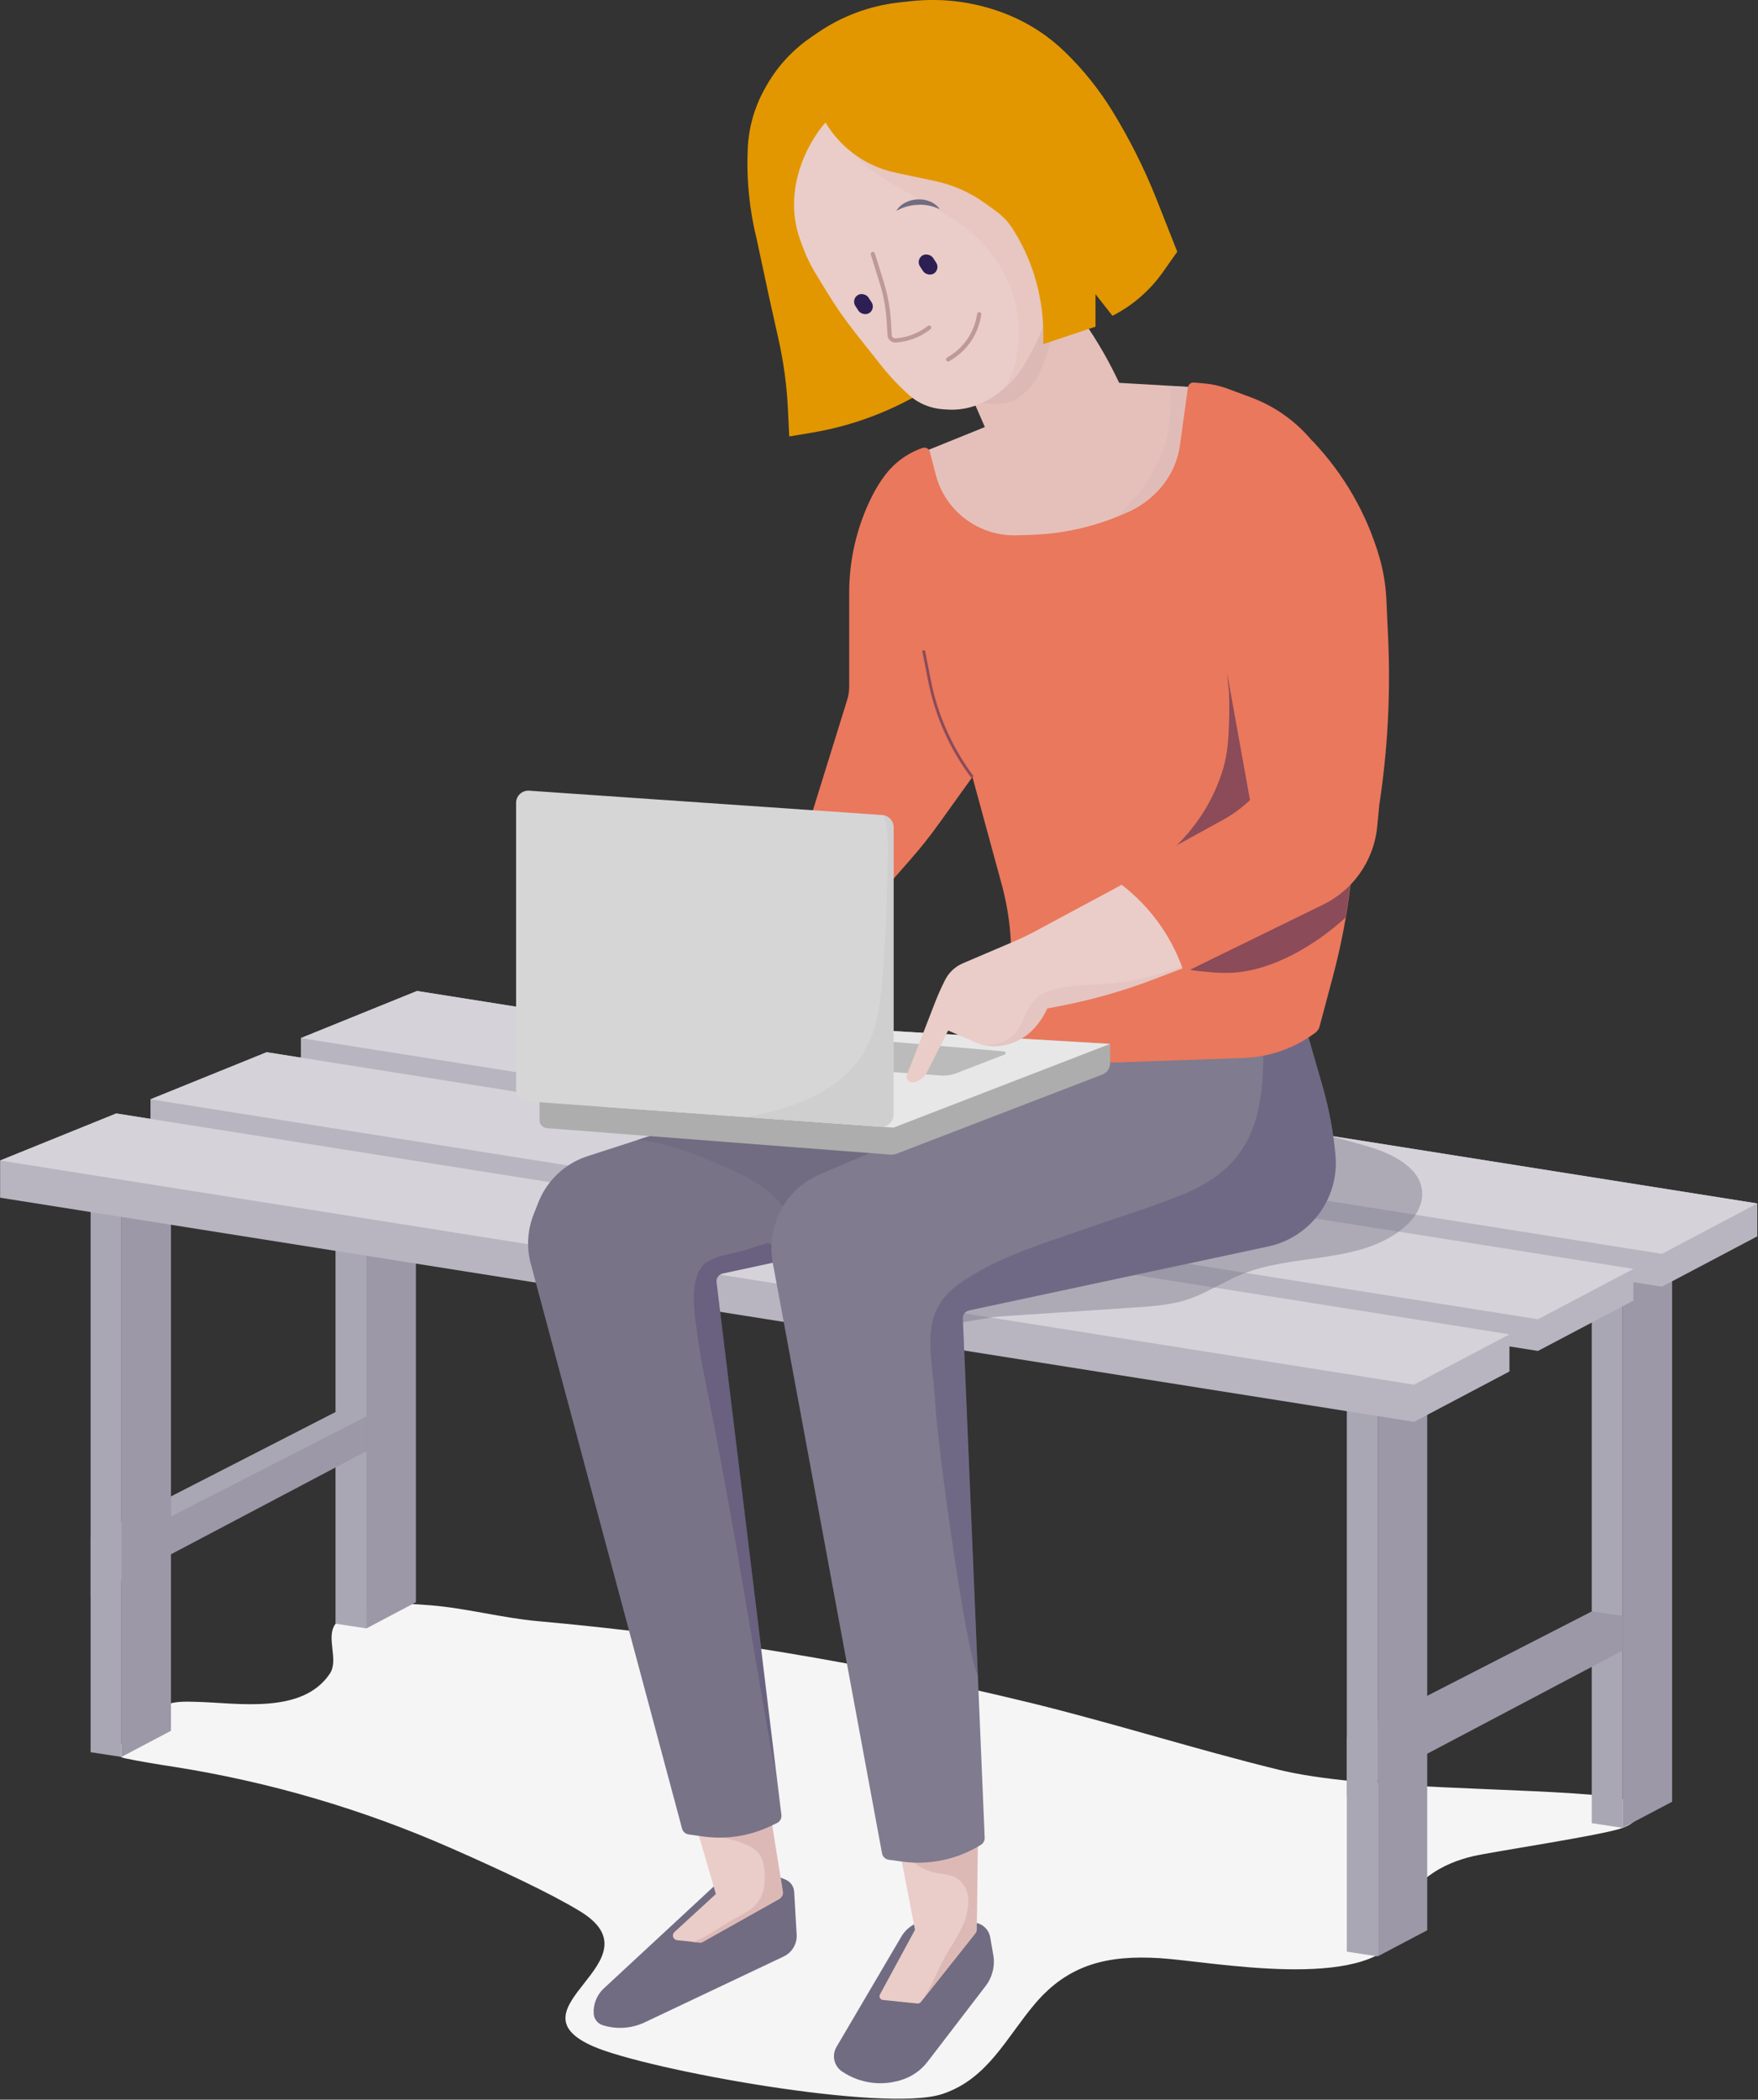 <svg xmlns="http://www.w3.org/2000/svg" width="623" height="744" viewBox="0 0 623 744">
  <rect x="0" y="0" width="623" height="744" fill="#333333" stroke="none"/>
  <g fill="none" fill-rule="evenodd" transform="translate(0 -1)">
    <path fill="#F5F5F6" fill-rule="nonzero" d="M190.49,575.43 C249.43,580.712 307.89,590.406 365.38,604.43 C394.77,611.65 423.64,620.84 453.03,628.06 C483.03,635.44 539.86,634.16 570.49,637.58 C582.34,638.9 583.49,645.58 575.01,648.71 C568.01,651.28 529.33,657.04 522.07,658.71 C511.24,661.2 499.69,667.71 497.83,678.66 C497.37,681.38 497.52,684.33 496.1,686.66 C484,706.9 429.44,696 411,694.85 C392.81,693.74 378.79,696.85 366.81,710.97 C356.6,722.97 350.09,737.61 334,742.97 C313.54,749.79 229.35,734.41 210.33,726.15 C178.91,712.51 234.68,695.9 205.42,678.15 C195.09,671.88 177.47,663.61 159.85,655.87 C128.562,642.088 95.622,632.415 61.85,627.09 C55.41,626.09 49.34,625.09 44.55,624.09 C43.35,623.85 42.02,623.51 41.83,621.88 C41.761,620.914 42.128,619.967 42.83,619.3 L51.05,610.95 C53.18,608.79 55.37,606.58 58.14,605.34 C61.64,603.77 65.63,603.92 69.46,604.02 C84.29,604.4 107.06,608.59 116.85,594.1 C120.24,589.1 115.27,581.2 118.92,576.36 C125.33,567.89 142.86,569.02 152.57,569.82 C165.32,570.84 177.77,574.27 190.49,575.43 Z"/>
    <polygon fill="#9C98A7" fill-rule="nonzero" points="575.01 440.37 575.01 648.68 592.56 639.43 592.56 434.68"/>
    <polygon fill="#AAA7B4" fill-rule="nonzero" points="575.01 448.54 575.01 648.68 564.08 647.02 564.08 446.88"/>
    <polygon fill="#9C98A7" fill-rule="nonzero" points="477.29 637.45 575.01 585.87 575.01 573.58 564.08 572.05 477.29 616.54"/>
    <polygon fill="#9C98A7" fill-rule="nonzero" points="564.08 572.05 496.99 606.44 505.77 609.01 575.01 573.58"/>
    <polygon fill="#9C98A7" fill-rule="nonzero" points="488.22 485.91 488.22 694.22 505.77 684.97 505.77 480.22"/>
    <polygon fill="#AAA7B4" fill-rule="nonzero" points="488.22 494.08 488.22 694.22 477.29 692.55 477.29 492.42"/>
    <polygon fill="#9C98A7" fill-rule="nonzero" points="129.84 369.7 129.84 578.01 147.38 568.75 147.38 364.01"/>
    <polygon fill="#AAA7B4" fill-rule="nonzero" points="129.84 377.87 129.84 578.01 118.9 576.34 118.9 376.21"/>
    <polygon fill="#9C98A7" fill-rule="nonzero" points="32.11 566.78 129.84 515.2 129.84 502.91 118.9 501.38 32.11 545.87"/>
    <polygon fill="#AAA7B4" fill-rule="nonzero" points="118.9 501.38 51.82 535.77 60.59 538.34 129.84 502.91"/>
    <polygon fill="#9C98A7" fill-rule="nonzero" points="43.05 415.24 43.05 623.54 60.59 614.29 60.59 409.55"/>
    <polygon fill="#AAA7B4" fill-rule="nonzero" points="43.05 423.41 43.05 623.54 32.11 621.88 32.11 421.74"/>
    <polygon fill="#B8B5C0" fill-rule="nonzero" points="622.75 439.08 622.75 427.43 147.79 352.14 106.63 368.82 106.63 380.47 588.95 456.92"/>
    <polygon fill="#B8B5C0" fill-rule="nonzero" points="578.84 461.85 578.84 450.2 94.5 373.84 53.33 390.52 53.33 402.16 545.03 479.69"/>
    <polygon fill="#B8B5C0" fill-rule="nonzero" points="534.92 486.97 534.92 473.8 41.2 395.54 .04 412.21 .04 425.39 501.12 504.81"/>
    <polygon fill="#D5D3D9" fill-rule="nonzero" points="534.92 473.8 41.2 395.54 .04 412.21 501.12 491.64"/>
    <polygon fill="#D5D3D9" fill-rule="nonzero" points="578.84 450.61 94.5 373.84 53.33 390.52 545.03 468.46"/>
    <polygon fill="#D5D3D9" fill-rule="nonzero" points="622.75 427.43 147.79 352.14 106.63 368.82 588.95 445.28"/>
    <path fill="#726C82" fill-rule="nonzero" d="M85.23,66.28 C91.54,65.86 97.93,65.42 103.93,63.43 C110.63,61.21 116.57,57.15 123.11,54.51 C141.52,47.07 164.36,50.88 179.87,38.51 C183.73,35.42 187.03,31.04 187.01,26.09 C187.01,17.09 176.83,11.97 168.19,9.36 C142.98,1.77 116.13,-2.55 90.31,2.58 C67.31,7.15 46.45,18.91 26.31,30.95 C16.52,36.81 6.21,43.44 1.84,53.95 C-0.04,58.45 -0.59,63.86 1.84,68.06 C6.96,76.74 28.99,70.06 37.34,69.47 L85.23,66.28 Z" opacity=".4" transform="translate(317 398)"/>
    <path fill="#E29700" fill-rule="nonzero" d="M337.44,134.4 L322.74,142.31 C319.553,144.037 316.28,145.603 312.92,147.01 L312.92,147.01 C304.8,150.425 296.309,152.882 287.62,154.33 L279.69,155.65 L279.21,145.74 C278.81,137.528 277.709,129.365 275.92,121.34 L272.69,106.9 L268.19,85.9 L268.19,85.9 C265.553,75.3 264.479,64.371 265,53.46 L265,53.46 C265.322,46.345 267.25,39.394 270.64,33.13 L271.11,32.28 C274.977,25.127 280.484,18.993 287.18,14.38 L289.66,12.67 C298.236,6.759 308.139,3.056 318.49,1.89 L322.64,1.43 C334.646,0.098 346.793,1.853 357.93,6.53 L357.93,6.53 C365.215,9.595 371.858,14.005 377.51,19.53 L377.51,19.53 C383.942,25.787 389.568,32.821 394.26,40.47 L394.26,40.47 C400.365,50.423 405.598,60.885 409.9,71.74 L417.19,90.19 L412,97.56 C407.401,104.029 401.309,109.291 394.24,112.9 L394.24,112.9 L386.99,103.67 L358.99,77.52 L337.44,134.4 Z"/>
    <path fill="#726C82" fill-rule="nonzero" d="M253.23,669.18 L214,705.55 C211.532,707.84 210.21,711.108 210.39,714.47 L210.39,714.47 C210.487,716.386 211.768,718.039 213.6,718.61 L213.6,718.61 C218.499,720.158 223.802,719.801 228.45,717.61 L277.73,694.26 C280.695,692.852 282.511,689.787 282.32,686.51 L281.44,671.33 C281.325,669.411 280.12,667.727 278.34,667 L274.55,665.47 L253.23,669.18 Z"/>
    <path fill="#EACDC8" fill-rule="nonzero" d="M253.69,672.13 L239,685.61 C238.522,686.052 238.346,686.733 238.55,687.351 C238.755,687.969 239.302,688.411 239.95,688.48 L247.95,689.32 C248.296,689.36 248.646,689.29 248.95,689.12 L276.11,673.86 C276.973,673.381 277.491,672.456 277.45,671.47 L268.67,616.7 L239.34,622.88 L253.69,672.13 Z"/>
    <path fill="#DDB9B6" fill-rule="nonzero" d="M268.63,616.7 L239.3,622.88 L246.92,649 C253.11,652.23 260.33,652.17 266.29,655.57 C270.1,657.74 270.92,661.46 271.02,665.57 C271.13,670.26 270.12,674.29 266.31,677.28 C263.86,679.2 260.89,680.43 258.24,682.04 C254.89,684.04 251.69,686.37 248.13,688.04 C247.4,688.38 246.52,688.78 245.56,689.13 L247.93,689.38 C248.276,689.42 248.626,689.35 248.93,689.18 L276.09,673.92 C276.953,673.441 277.471,672.516 277.43,671.53 L268.63,616.7 Z" style="mix-blend-mode:multiply"/>
    <path fill="#726C82" fill-rule="nonzero" d="M319.42,687.21 L296.42,726.33 C294.687,729.3 295.563,733.106 298.42,735.02 L298.42,735.02 C304.899,739.393 313.088,740.38 320.42,737.67 L320.42,737.67 C323.703,736.454 326.577,734.336 328.71,731.56 L349.3,704.7 C351.698,701.572 352.677,697.583 352,693.7 L350.91,687.45 C350.381,684.434 347.762,682.232 344.7,682.23 L343.84,682.23 L330,681.51 C325.687,681.293 321.611,683.489 319.42,687.21 L319.42,687.21 Z"/>
    <path fill="#EACDC8" fill-rule="nonzero" d="M311.84,707.72 L324.26,684.81 L315.51,639.61 L346.7,636.32 L346.11,684.73 C346.066,685.24 345.875,685.727 345.56,686.13 L326.28,710.42 C326.003,710.773 325.566,710.961 325.12,710.92 L312.87,709.66 C312.431,709.616 312.043,709.355 311.836,708.966 C311.629,708.576 311.631,708.108 311.84,707.72 L311.84,707.72 Z"/>
    <path fill="#DDB9B6" fill-rule="nonzero" d="M315.51,639.61 L318.67,655.94 C321.67,659.65 325.37,662.8 330.03,664.25 C333.03,665.19 336.54,664.83 339.27,666.69 C344.4,670.21 343.62,677.19 341.64,682.2 C339.58,687.41 336.02,691.75 333.64,696.76 C331.36,701.47 329.25,706.45 326.07,710.67 C326.165,710.6 326.25,710.515 326.32,710.42 L345.6,686.13 C345.915,685.727 346.106,685.24 346.15,684.73 L346.74,636.32 L315.51,639.61 Z" style="mix-blend-mode:multiply"/>
    <path fill="#797388" fill-rule="nonzero" d="M363.1,360.57 L208.1,410.71 C200.205,413.305 193.87,419.273 190.81,427 L189.15,431.19 C186.959,436.672 186.556,442.706 188,448.43 L241.7,648.92 C241.986,650.022 242.904,650.845 244.03,651.01 L249.03,651.72 C257.334,652.911 265.805,651.587 273.35,647.92 L275.35,646.97 C276.413,646.452 277.04,645.326 276.92,644.15 L253.92,455.24 C253.792,453.828 254.735,452.542 256.12,452.24 L416.91,417.68 L416.91,365.25 L363.1,360.57 Z"/>
    <path fill="#4C416E" fill-rule="nonzero" d="M283.86,446.23 L290.41,444.82 C287.65,443.48 284.99,441.82 282.31,440.3 C279.591,441.275 276.744,441.844 273.86,441.99 C273.259,442.025 272.67,441.82 272.22,441.42 C270.93,441.83 269.62,442.2 268.3,442.52 C265.949,443.447 263.528,444.186 261.06,444.73 C257.18,445.73 253.06,446.23 249.75,448.73 C249.56,448.86 249.4,449.03 249.23,449.17 C248.301,450.26 247.573,451.506 247.08,452.85 C244.76,459.35 246.38,468.15 247.27,474.85 C248.33,482.77 250.01,490.57 251.57,498.4 C260.16,541.66 266.89,585.57 274.76,629.04 C268.12,571.13 260.97,513.28 253.91,455.41 C253.91,455.41 253.91,455.33 253.91,455.29 C253.782,453.878 254.725,452.592 256.11,452.29 L283.86,446.23 Z" opacity=".35" style="mix-blend-mode:multiply"/>
    <path fill="#726C82" fill-rule="nonzero" d="M363.1,360.57 L226,404.91 C236.68,405.91 246.75,410.1 256.59,414.33 C264.65,417.79 272.32,421.83 277.59,428.56 C278.65,428.9 279.72,429.23 280.79,429.56 C281.008,429.06 281.42,428.67 281.932,428.482 C282.443,428.293 283.01,428.321 283.5,428.56 L284.09,428.81 L284.09,428.81 L284.09,428.81 C287.09,430.1 290.09,431.59 293.09,433 C298.9,435.14 304.89,436.9 309.79,440.69 L416.79,417.69 L416.79,365.25 L363.1,360.57 Z"/>
    <path fill="#807B8E" fill-rule="nonzero" d="M462.74,365.25 L468.74,386.09 C471.003,394.012 472.526,402.127 473.29,410.33 L473.29,410.33 C474.165,420.005 470.336,429.511 463,435.88 L463,435.88 C459.133,439.262 454.465,441.599 449.44,442.67 L343.44,465.33 C342.103,465.616 341.165,466.823 341.22,468.19 L348.95,652.19 C348.996,653.201 348.491,654.158 347.63,654.69 L347.63,654.69 C339.276,659.877 329.371,661.978 319.63,660.63 L314.95,659.98 C313.75,659.815 312.791,658.9 312.57,657.71 L273.83,448.32 C273.111,444.441 273.22,440.454 274.15,436.62 L274.2,436.42 C276.264,427.835 282.257,420.726 290.37,417.24 L394.67,372.24 L462.74,365.25 Z"/>
    <path fill="#4C416E" fill-rule="nonzero" d="M473.24,410.33 L473.24,410.33 C472.476,402.127 470.953,394.012 468.69,386.09 L462.69,365.25 L447.69,366.8 C447.77,381.91 448.07,398.75 438.16,411.02 C433.29,417.02 426.57,421.19 419.47,424.11 C408.21,428.74 396.47,432.26 385.01,436.29 C369.76,441.65 352.11,446.75 339.01,456.57 C325.39,466.78 330.47,481.32 331.32,497.06 C332.19,513.12 342.06,585.32 346.52,594.8 L341.2,468.19 C341.145,466.823 342.083,465.616 343.42,465.33 L449.42,442.67 C454.452,441.603 459.127,439.265 463,435.88 L463,435.88 C470.318,429.501 474.127,419.997 473.24,410.33 Z" opacity=".3" style="mix-blend-mode:multiply"/>
    <path fill="#E5C0BA" fill-rule="nonzero" d="M382.18,112.27 L382.18,112.27 C387.349,119.343 391.87,126.866 395.69,134.75 L396.61,136.65 L427.78,138.48 L423.78,154.65 L419.61,178.15 L394.94,193.32 L353.28,200.15 L323.94,181.15 L326.78,161.32 L349.02,152.32 L344.44,141.82 L344.44,141.82 C340.439,137.976 338.375,132.538 338.819,127.007 C339.263,121.476 342.167,116.437 346.73,113.28 L354.87,107.65 C363.72,101.529 375.836,103.579 382.18,112.27 Z"/>
    <path fill="#DDB9B6" fill-rule="nonzero" d="M414.64,137.71 C416.89,166.51 401.46,179.83 382.77,195.31 L394.94,193.31 L419.61,178.14 L423.78,154.64 L427.78,138.47 L414.64,137.71 Z" opacity=".5" style="mix-blend-mode:multiply"/>
    <path fill="#DDB9B6" fill-rule="nonzero" d="M344.44,141.82 L344.91,142.88 C349.529,144.562 354.584,144.618 359.24,143.04 C363.561,140.549 366.949,136.714 368.89,132.12 C372.49,123.97 373.8,115.06 374.89,106.2 C368.438,102.996 360.754,103.552 354.83,107.65 L346.69,113.28 C342.127,116.437 339.223,121.476 338.779,127.007 C338.335,132.538 340.399,137.976 344.4,141.82 L344.44,141.82 Z" style="mix-blend-mode:multiply"/>
    <path fill="#EA785D" fill-rule="nonzero" d="M329.53,161.12 C329.393,160.578 329.034,160.118 328.542,159.852 C328.05,159.586 327.469,159.538 326.94,159.72 C321.677,161.529 317.069,164.86 313.7,169.29 C311.901,171.668 310.327,174.209 309,176.88 L309,176.88 C303.699,187.473 300.939,199.155 300.94,211 L300.94,244.3 C300.942,245.863 300.71,247.417 300.25,248.91 L276.94,324 L295.94,336 L322.64,305.57 C326.293,301.417 329.727,297.083 332.94,292.57 L344.61,276.31 L354.97,314.31 C358.04,325.566 359.03,337.288 357.89,348.9 L355.94,368.67 L383.85,376 C388.11,377.112 392.51,377.598 396.91,377.44 L440.68,375.88 C449.907,375.558 458.813,372.417 466.2,366.88 C466.901,366.341 467.404,365.585 467.63,364.73 L472.37,346.96 C475.194,336.363 477.266,325.579 478.57,314.69 L483.35,274.78 C485.961,253.066 485.489,231.092 481.95,209.51 L477.71,183.57 C476.121,173.865 471.803,164.812 465.26,157.47 L463.78,155.8 C458.197,149.533 451.166,144.727 443.3,141.8 L434.93,138.69 L434.93,138.69 C432.355,137.735 429.665,137.126 426.93,136.88 L423.15,136.54 C422.11,136.447 421.173,137.17 421,138.2 L418.13,158.88 C417.507,163.332 415.85,167.575 413.29,171.27 L413.29,171.27 C409.791,176.311 404.938,180.26 399.29,182.66 L397.41,183.47 C387.289,187.77 376.46,190.16 365.47,190.52 L360.27,190.68 C354.197,190.867 348.222,189.115 343.21,185.68 L343.21,185.68 C337.472,181.767 333.35,175.904 331.61,169.18 L329.53,161.12 Z"/>
    <path fill="#2D1F54" fill-rule="nonzero" d="M470.1,240.76 C464.36,235.03 455.99,231.13 447.79,231.51 C442.26,231.77 437.71,234.05 435.38,238.13 C434.45,239.78 435.53,244.93 435.56,246.87 C435.63,250.06 435.68,253.25 435.56,256.44 C435.43,262.06 435.09,267.82 433.5,273.24 C430.119,284.599 423.619,294.781 414.74,302.63 C411.74,305.24 406.59,306.69 404.09,309.35 C403.144,310.351 402.253,311.403 401.42,312.5 C409.32,321.79 414.63,332.39 419.42,343.44 C419.48,343.51 419.55,343.56 419.61,343.62 C421.04,345.06 426.18,345.18 428.12,345.39 C430.981,345.721 433.864,345.818 436.74,345.68 C451.23,344.87 466.28,335.74 476.79,326.18 C477.457,322.353 478.023,318.503 478.49,314.63 L482.66,279.84 C482,266 480.14,250.8 470.1,240.76 Z" opacity=".5" style="mix-blend-mode:multiply"/>
    <path fill="#ADADAD" fill-rule="nonzero" d="M191.2,391.57 L191.2,397.89 C191.196,399.397 192.357,400.65 193.86,400.76 L315.36,410.12 C316.213,410.186 317.07,410.063 317.87,409.76 L390.64,381.76 C392.3,381.125 393.399,379.537 393.41,377.76 L393.41,370.9 L296,365.13 L191.2,391.57 Z"/>
    <polygon fill="#E7E7E7" fill-rule="nonzero" points="316.65 400.56 393.41 370.89 296.02 365.13 213.27 393.15"/>
    <path fill="#BBB" fill-rule="nonzero" d="M338.94,381.26 L356,374.67 C356.242,374.567 356.385,374.314 356.347,374.053 C356.31,373.793 356.101,373.59 355.84,373.56 L307.25,369.38 L285.67,378.68 L333.36,382.09 C335.258,382.225 337.163,381.942 338.94,381.26 L338.94,381.26 Z"/>
    <path fill="#D6D6D6" fill-rule="nonzero" d="M186.88,391.26 L312.03,400.26 C313.226,400.346 314.403,399.931 315.28,399.113 C316.157,398.295 316.653,397.149 316.65,395.95 L316.65,294.11 C316.651,291.848 314.906,289.968 312.65,289.8 L187.5,281.17 C186.307,281.09 185.133,281.508 184.26,282.325 C183.386,283.141 182.89,284.284 182.89,285.48 L182.89,387 C182.915,389.24 184.647,391.089 186.88,391.26 L186.88,391.26 Z"/>
    <path fill="#CFCFCF" fill-rule="nonzero" d="M313.17,289.89 C314.96,295.66 314.85,301.89 314.6,307.96 C314.21,317.61 314.21,327.26 313.44,336.9 C312.44,349.68 312.52,364.9 304.91,375.82 C299.46,383.66 291.14,388.73 282.35,392.06 C276.553,394.207 270.567,395.801 264.47,396.82 L312,400.23 C313.196,400.316 314.373,399.901 315.25,399.083 C316.127,398.265 316.623,397.119 316.62,395.92 L316.62,294.11 C316.618,292.062 315.176,290.299 313.17,289.89 Z"/>
    <path fill="#EACDC8" fill-rule="nonzero" d="M290,47.62 C282.25,58.62 278.87,72.87 283.51,85.8 L283.51,85.86 C286.71,94.78 288.06,96.23 292.96,104.33 C296.046,109.431 299.453,114.331 303.16,119 L312.1,130.29 C315.16,134.162 318.546,137.765 322.22,141.06 C325.501,143.95 329.639,145.685 334,146 L335.18,146.09 C339.717,146.47 344.271,145.612 348.36,143.61 C354.87,140.396 360.231,135.252 363.71,128.88 L365.95,124.77 C369.372,118.502 371.597,111.652 372.51,104.57 L377.63,64.79 L361.69,41.69 C359.356,38.298 356.056,35.685 352.22,34.19 L336.94,34.31 C333.492,32.971 329.747,32.588 326.1,33.2 C326.1,33.2 303.68,28.27 290,47.62 Z"/>
    <path fill="#E8C6C1" fill-rule="nonzero" d="M361.69,41.69 C359.356,38.298 356.056,35.685 352.22,34.19 L336.94,34.31 C333.492,32.971 329.747,32.588 326.1,33.2 C326.1,33.2 308.51,29.34 295,41.91 C301.27,64.7 327.88,69.23 344.22,83.33 C354.47,92.17 361.22,105.19 361.04,118.83 C360.94,125.83 359.87,133.83 355.04,139.34 C358.576,136.455 361.52,132.914 363.71,128.91 L365.95,124.8 C369.372,118.532 371.597,111.682 372.51,104.6 L377.63,64.82 L361.69,41.69 Z"/>
    <path fill="#E29700" fill-rule="nonzero" d="M288.25,33.93 L288.25,33.93 C290.161,41.725 294.475,48.721 300.58,53.93 L300.58,53.93 C305.411,58.041 311.193,60.881 317.4,62.19 L331.27,65.13 C337.69,66.485 343.756,69.166 349.08,73 L352.84,75.72 C355.222,77.424 357.258,79.565 358.84,82.03 L359.02,82.32 C363.253,88.969 366.292,96.306 368,104 L368.06,104.29 C369.167,109.247 369.723,114.311 369.72,119.39 C369.72,121.39 369.72,122.94 369.72,122.94 L388.22,116.75 L388.22,104.78 C388.222,98.869 387.757,92.968 386.83,87.13 L386.83,87.13 C384.287,71.163 378.328,55.933 369.36,42.48 L365.3,36.39 C361.787,31.12 357.213,26.641 351.87,23.24 L351.87,23.24 C342.891,17.528 332.195,15.143 321.64,16.5 L315.64,17.27 C306.105,18.481 297.199,22.682 290.2,29.27 L289.42,30.01 C288.341,31.003 287.892,32.508 288.25,33.93 Z"/>
    <path stroke="#BF9997" stroke-linecap="round" stroke-width="1.5" d="M309.31 91L312.43 101C313.864 105.61 314.728 110.379 315 115.2L315.26 119.75C315.291 120.283 315.533 120.781 315.933 121.134 316.333 121.487 316.858 121.666 317.39 121.63L317.39 121.63C321.519 121.359 325.481 119.901 328.8 117.43L329.28 117.07M336 128.36L337.46 127.44C342.659 124.018 346.134 118.524 347 112.36L347 112.36"/>
    <path fill="#726C82" fill-rule="nonzero" d="M317.78,75.49 C318.574,74.265 319.701,73.294 321.03,72.69 C321.671,72.377 322.341,72.125 323.03,71.94 C323.735,71.786 324.45,71.683 325.17,71.63 C325.895,71.61 326.621,71.65 327.34,71.75 C328.056,71.873 328.757,72.075 329.43,72.35 C330.796,72.86 331.992,73.743 332.88,74.9 L332.88,74.9 C332.898,74.917 332.908,74.94 332.908,74.965 C332.908,74.99 332.898,75.013 332.88,75.03 C332.854,75.052 332.816,75.052 332.79,75.03 C331.615,74.487 330.38,74.088 329.11,73.84 C327.844,73.579 326.549,73.491 325.26,73.58 C323.972,73.615 322.692,73.806 321.45,74.15 C320.199,74.482 318.996,74.972 317.87,75.61 C317.853,75.628 317.83,75.638 317.805,75.638 C317.78,75.638 317.757,75.628 317.74,75.61 C317.718,75.584 317.718,75.546 317.74,75.52 L317.78,75.49 Z"/>
    <path fill="#EACDC8" fill-rule="nonzero" d="M400.87,312.71 L367.08,330.86 C364.453,332.28 361.763,333.573 359.01,334.74 L341.21,342.34 C338.47,343.511 336.234,345.616 334.9,348.28 L334.68,348.72 C333.43,351.23 332.29,353.79 331.28,356.41 L321.41,381.86 C321.147,382.532 321.266,383.293 321.722,383.852 C322.178,384.411 322.899,384.682 323.61,384.56 L323.61,384.56 C325.724,384.201 327.54,382.857 328.5,380.94 L336,366.15 L345.63,370.33 C347.632,371.202 349.787,371.668 351.97,371.7 L351.97,371.7 C357.006,371.774 361.867,369.858 365.5,366.37 L365.5,366.37 C367.483,364.454 369.142,362.229 370.41,359.78 L371.16,358.32 L375.55,357.47 C387.047,355.264 398.328,352.048 409.26,347.86 L418.93,344.16 C423.131,342.552 426.496,339.303 428.25,335.16 L429.16,333.01 C432.027,326.264 430.115,318.435 424.46,313.77 L424.46,313.77 C420.875,310.813 416.212,309.499 411.61,310.15 L406.42,310.88 C404.477,311.162 402.599,311.781 400.87,312.71 Z"/>
    <path fill="#DDB9B6" fill-rule="nonzero" d="M421,342.48 C411.1,346.48 401.31,349.15 390.67,349.73 C385.07,350.03 379.34,350.13 373.87,351.52 C367.87,353.05 365.37,355.79 363.01,361.37 C361.22,365.59 359.01,369.17 354.33,370.55 C352.133,371.17 349.832,371.333 347.57,371.03 C348.99,371.447 350.46,371.673 351.94,371.7 C356.976,371.774 361.837,369.858 365.47,366.37 C367.453,364.454 369.112,362.229 370.38,359.78 L371.13,358.32 L375.52,357.47 C387.017,355.264 398.298,352.048 409.23,347.86 L418.9,344.16 C420.598,343.507 422.176,342.578 423.57,341.41 C422.71,341.78 421.86,342.14 421,342.48 Z" opacity=".4" style="mix-blend-mode:multiply"/>
    <path fill="#EA785D" fill-rule="nonzero" d="M465.26,157.41 L465.26,157.41 C476.225,168.958 484.284,182.95 488.77,198.23 L488.77,198.23 C490.21,203.159 491.06,208.241 491.3,213.37 L491.93,227.19 C492.821,246.932 491.77,266.714 488.79,286.25 L488.05,293.92 C487.332,301.317 484.242,308.284 479.24,313.78 L479.24,313.78 C476.313,316.995 472.805,319.628 468.9,321.54 L419.61,345.65 L419.23,344.55 C414.709,331.616 406.205,320.448 394.94,312.65 L394.94,312.65 L433.33,291.55 C436.838,289.628 440.079,287.254 442.97,284.49 L442.97,284.49 L429.61,210.32 L429.61,209.7 C428.457,192.525 434.8,175.693 447,163.55 L447,163.55 C449.55,161.014 452.837,159.348 456.39,158.79 L465.24,157.41 L465.26,157.41 Z"/>
    <path stroke="#2D1F54" d="M344.61,276.32 L344.61,276.32 C336.938,266.092 331.701,254.248 329.3,241.69 L327.3,231.49" opacity=".5" style="mix-blend-mode:multiply"/>
    <path fill="#E29700" fill-rule="nonzero" d="M381.36,45.8 C383.183,50.358 384.69,55.035 385.87,59.8 C386.69,62.59 387.42,65.41 388.08,68.25 C388.74,71.09 389.67,74.02 390.63,76.86 C392.4,82.13 394.74,87.38 398.4,91.63 C401.693,95.205 405.722,98.023 410.21,99.89 C410.81,99.14 411.39,98.39 411.95,97.61 L417.19,90.24 L409.9,71.74 C405.605,60.866 400.372,50.387 394.26,40.42 L394.26,40.42 C389.57,32.77 383.944,25.735 377.51,19.48 C371.854,13.973 365.211,9.58 357.93,6.53 C349.778,3.094 341.054,1.218 332.21,1 C341.543,4.096 350.167,9.018 357.58,15.48 C368.229,23.12 376.478,33.638 381.36,45.8 Z" opacity=".2" style="mix-blend-mode:multiply"/>
    <rect width="5.53" height="7.56" x="303.229" y="104.978" fill="#2D1F54" fill-rule="nonzero" rx="2.76" transform="rotate(-33.26 305.994 108.758)"/>
    <rect width="5.53" height="7.56" x="326.129" y="90.955" fill="#2D1F54" fill-rule="nonzero" rx="2.76" transform="rotate(-33.26 328.894 94.735)"/>
  </g>
</svg>
